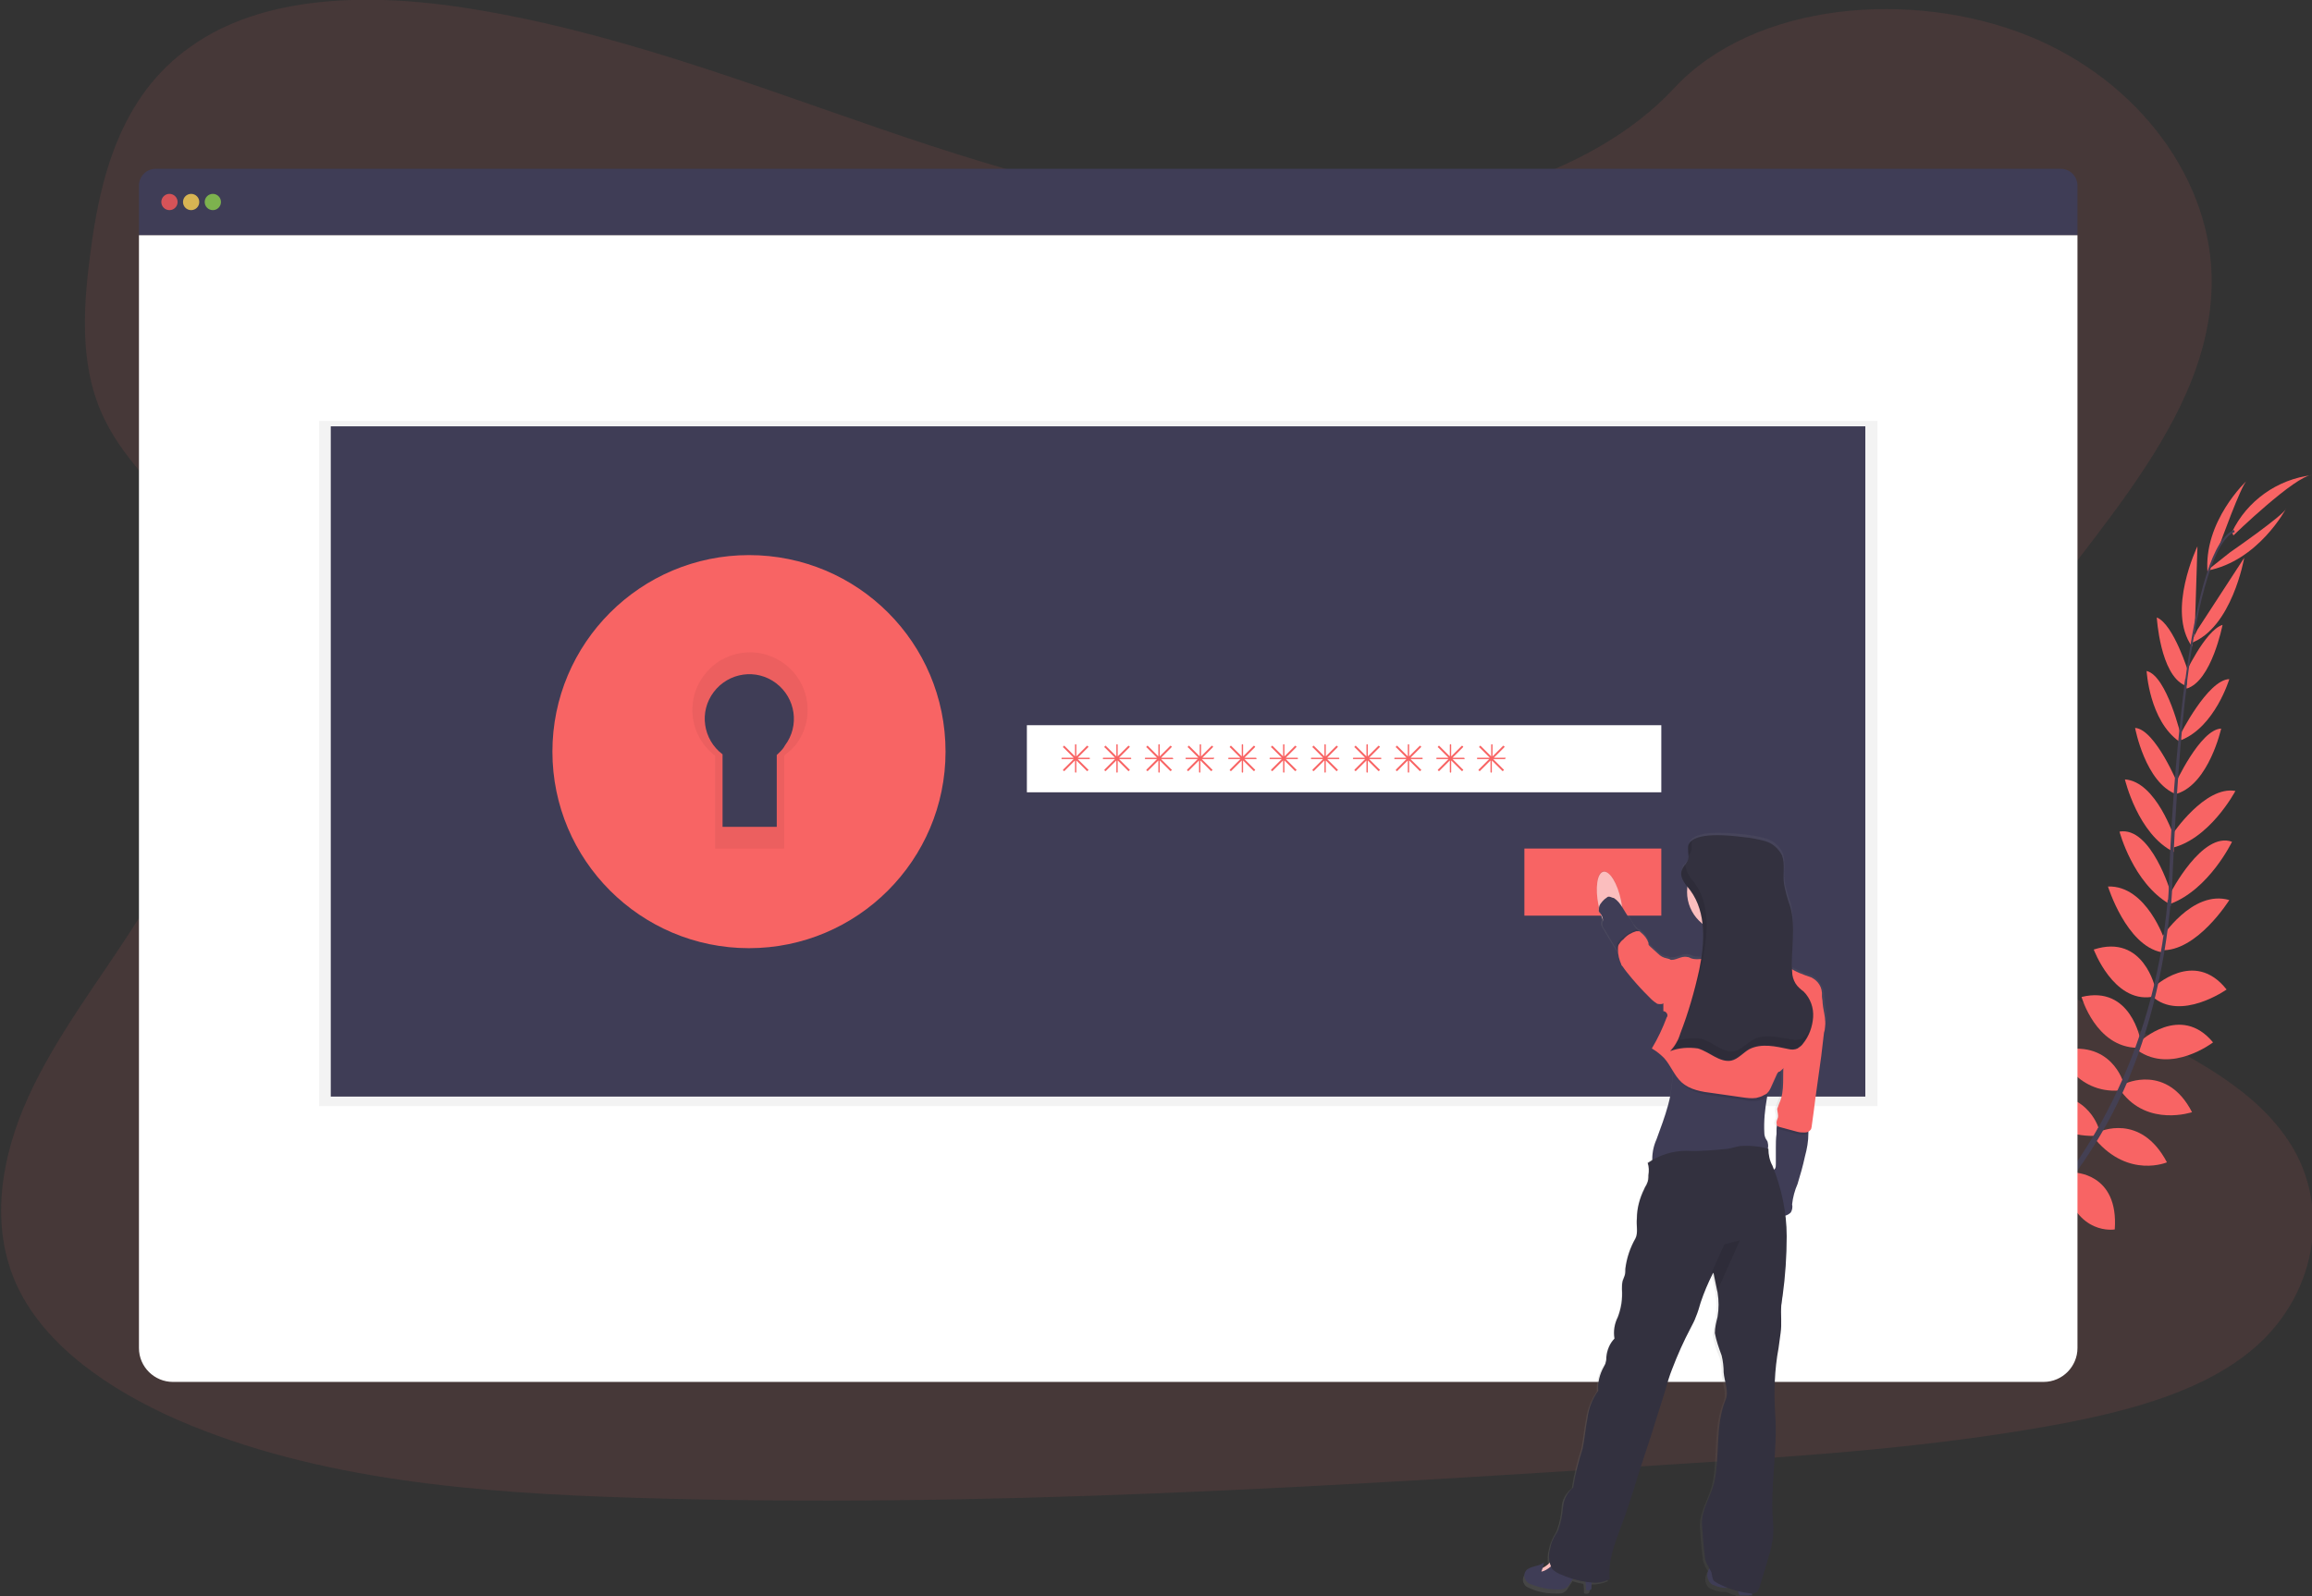 <?xml version="1.0" encoding="utf-8"?>
<!-- Generator: Adobe Illustrator 25.0.1, SVG Export Plug-In . SVG Version: 6.00 Build 0)  -->
<svg version="1.1" id="Camada_1" xmlns="http://www.w3.org/2000/svg" xmlns:xlink="http://www.w3.org/1999/xlink" x="0px" y="0px"
	 viewBox="0 0 341.1 235.5" style="enable-background:new 0 0 341.1 235.5;" xml:space="preserve">
<rect x="0" y="0" width="341.1" height="235.5" fill="#333333" stroke="none"/>
<style type="text/css">
	.st0{opacity:0.1;fill:#F86464;enable-background:new    ;}
	.st1{fill:#F86464;}
	.st2{fill:#444053;}
	.st3{fill:#3F3D56;}
	.st4{fill:#FFFFFF;}
	.st5{opacity:0.8;fill:#FA5959;enable-background:new    ;}
	.st6{opacity:0.8;fill:#FED253;enable-background:new    ;}
	.st7{opacity:0.8;fill:#8CCF4D;enable-background:new    ;}
	.st8{opacity:5.000000e-02;enable-background:new    ;}
	.st9{fill:url(#Caminho_2649_1_);}
	.st10{fill:#FBBEBE;}
	.st11{opacity:0.1;enable-background:new    ;}
	.st12{fill:#33313F;}
	.st13{opacity:0.1;}
</style>
<g id="Grupo_1337" transform="translate(0 0.006)">
	<path id="Caminho_2596" class="st0" d="M192.9,32.1c-21.9,0-42.9-6.2-63-13.1S89.8,4.4,68.3,1.1C54.5-1,38.8-0.8,28.1,6.9
		c-10.4,7.3-13.4,19.5-14.8,30.7c-1.1,8.4-1.6,17.3,2.5,25c2.8,5.4,7.7,9.8,11.1,14.9c11.9,17.8,4.8,40.5-6.8,58.6
		c-5.4,8.5-11.8,16.7-15.9,25.7s-5.8,19.2-1.6,28.1c4.2,8.8,13.6,15.2,23.6,19.6c20.5,8.9,44.3,10.8,67.5,11.5
		c51.3,1.6,102.8-1.7,154.1-5c19-1.2,38.1-2.5,56.7-6c10.3-2,21-4.9,28.3-11.3c9.3-8.2,11.2-21.5,4.4-31
		c-11.3-16.1-41.2-19.1-49.4-36.4c-4.5-9.6-0.6-20.5,5.1-29.7C305,81.7,326,64,326.3,41.9c0.2-15.2-10.7-30-27-36.6
		c-17.1-6.9-40.5-5.1-52.4,7.8C234.6,26.3,212.2,32,192.9,32.1z"/>
	<path id="Caminho_2597" class="st1" d="M290.3,188.8c0,0-3.6-2.4-7.2-0.7c0,0,1.1,2.1,5.6,1.9L290.3,188.8z"/>
	<path id="Caminho_2598" class="st1" d="M290.8,188.9c0,0,1.1,4.2-1.7,7c0,0-1.7-1.7,0-5.9L290.8,188.9z"/>
	<path id="Caminho_2599" class="st1" d="M295.2,184.9c0,0-0.3-3.5-8.3-2.4c0.1,1.6,1.2,2.9,2.8,3.4
		C292.5,187,293.8,186.1,295.2,184.9z"/>
	<path id="Caminho_2600" class="st1" d="M295.7,184.9c0,0,3.4,1.1,0.4,8.6c-1.5-0.5-2.6-1.9-2.6-3.5
		C293.1,187,294.2,185.9,295.7,184.9z"/>
	<path id="Caminho_2601" class="st1" d="M300.2,179.8c0,0,0.5-5.8-7.7-5.2c0,0-0.6,5.3,6.3,6.6L300.2,179.8z"/>
	<path id="Caminho_2602" class="st1" d="M305.6,173.3c0,0-1.1-6.6-9.3-4.6c0,0,0,5.7,8,6.2L305.6,173.3z"/>
	<path id="Caminho_2603" class="st1" d="M309.6,166.4c0,0-1.9-6.4-10-4.5c0,0,1.9,5.8,9.4,5.7L309.6,166.4z"/>
	<path id="Caminho_2604" class="st1" d="M313.3,159.8c0,0-1.8-6.7-9.7-4.7c0,0,2.6,6.3,9.1,5.8L313.3,159.8z"/>
	<path id="Caminho_2605" class="st1" d="M315.8,153.5c0,0-1.4-8.2-8.7-6.4c0,0,2.1,7.4,8.2,7.5L315.8,153.5z"/>
	<path id="Caminho_2606" class="st1" d="M318,145.9c0,0-1.7-8.2-9.1-5.8c0,0,2.9,7.8,8.5,7L318,145.9z"/>
	<path id="Caminho_2607" class="st1" d="M319.4,138.8c0,0-2.7-8.2-8.4-8c0,0,2.7,8.7,7.9,9.7L319.4,138.8z"/>
	<path id="Caminho_2608" class="st1" d="M320.3,131.8c0,0-2.9-9.9-7.6-9.1c0,0,2,7.6,7.4,10.7L320.3,131.8z"/>
	<path id="Caminho_2609" class="st1" d="M320.8,123.6c0,0-2.7-8.3-7.3-8.6c0,0,1.9,8.1,7.2,10.7L320.8,123.6z"/>
	<path id="Caminho_2610" class="st1" d="M321.4,115.9c0,0-3.4-8.3-6.4-8.5c0,0,1.5,8.1,6.1,9.8L321.4,115.9z"/>
	<path id="Caminho_2611" class="st1" d="M321.8,108.7c0,0-2.1-9-5.1-9.7c0,0,0.4,7.3,4.8,10.4L321.8,108.7z"/>
	<path id="Caminho_2612" class="st1" d="M322.9,99.3c0,0-2.2-7.2-4.7-8.2c0,0,0.5,8.4,4.1,10L322.9,99.3z"/>
	<path id="Caminho_2613" class="st1" d="M323.8,93.2l0.4-12.6c0,0-4.6,9.5-0.8,14.8L323.8,93.2z"/>
	<path id="Caminho_2614" class="st1" d="M327.4,80.6c0,0,3.3-9.2,4.1-9.7c0,0-6.5,6-5.8,13.7L327.4,80.6z"/>
	<path id="Caminho_2615" class="st1" d="M300.5,179.8c0,0,5.8-0.8,5.6,7.4c0,0-5.2,0.9-6.9-5.9L300.5,179.8z"/>
	<path id="Caminho_2616" class="st1" d="M305.9,173c0,0,6.7,0,6.1,8.4c0,0-5.6,1-7.5-6.8L305.9,173z"/>
	<path id="Caminho_2617" class="st1" d="M309.7,167c0,0,6.1-2.9,10,4.5c0,0-5.6,2.4-10.5-3.3L309.7,167z"/>
	<path id="Caminho_2618" class="st1" d="M313.5,159.9c0,0,6.2-3,9.9,4.2c0,0-6.5,2.2-10.4-3L313.5,159.9z"/>
	<path id="Caminho_2619" class="st1" d="M315.7,153.7c0,0,6-5.7,10.8,0.1c0,0-6.1,4.7-11.1,1.2L315.7,153.7z"/>
	<path id="Caminho_2620" class="st1" d="M317.7,145.7c0,0,6-5.8,10.8,0.3c0,0-6.8,4.8-11,1L317.7,145.7z"/>
	<path id="Caminho_2621" class="st1" d="M318.8,138.5c0,0,4.6-7.3,10.1-5.7c0,0-4.8,7.7-10.1,7.4L318.8,138.5z"/>
	<path id="Caminho_2622" class="st1" d="M320.2,131.8c0,0,4.7-9.2,9.1-7.6c0,0-3.4,7.1-9.2,9.2L320.2,131.8z"/>
	<path id="Caminho_2623" class="st1" d="M320.5,123.1c0,0,4.8-7.2,9.3-6.4c0,0-3.9,7.4-9.8,8.5L320.5,123.1z"/>
	<path id="Caminho_2624" class="st1" d="M320.9,115.7c0,0,3.7-8.1,6.8-8.2c0,0-1.8,8.1-6.5,9.6L320.9,115.7z"/>
	<path id="Caminho_2625" class="st1" d="M321.6,108.5c0,0,4.1-8.2,7.3-8.3c0,0-2.1,7-7.1,9L321.6,108.5z"/>
	<path id="Caminho_2626" class="st1" d="M322.2,99.8c0,0,3.1-6.8,5.7-7.6c0,0-1.6,8.3-5.3,9.4L322.2,99.8z"/>
	<path id="Caminho_2627" class="st1" d="M324.2,92.9l6.9-10.6c0,0-1.8,10.4-7.9,12.6L324.2,92.9z"/>
	<path id="Caminho_2628" class="st1" d="M329,81.5c0,0,8.1-5.6,8.3-6.5c0,0-4.1,7.8-11.7,9.2L329,81.5z"/>
	<path id="Caminho_2629" class="st1" d="M329.5,79c0,0,9.2-8.9,11.6-8.9c-5.1,0.6-9.6,3.8-11.8,8.4L329.5,79z"/>
	<path id="Caminho_2630" class="st2" d="M322.3,101.1l0.3,0c1.7-13.6,4.3-21.6,7.1-22.6l-0.1-0.3C326.6,79.3,324.1,87.2,322.3,101.1
		z"/>
	<path id="Caminho_2631" class="st2" d="M319.8,133.7l0.5,0c0.1-1.3,0.2-2.6,0.2-3.9c0.5-11.3,1.2-21.6,2.2-29.3l-0.3-0.4
		c-1,7.8-2,18.4-2.4,29.7C320,131.1,319.9,132.4,319.8,133.7z"/>
	<path id="Caminho_2632" class="st2" d="M280.8,195.2c6.9-3.4,13.1-8,18.3-13.6c5.4-5.6,10-12,13.4-19c4.3-8.8,6.9-19.5,7.8-30
		l-0.5,0.2c-2,23.5-12.7,39.5-21.1,48.2c-5.2,5.5-11.4,10.1-18.2,13.5L280.8,195.2z"/>
	<path id="Caminho_2633" class="st3" d="M304,24.9H23c-1.4,0-2.5,1.1-2.5,2.5v7.3h286v-7.3C306.5,26,305.4,24.9,304,24.9
		C304,24.9,304,24.9,304,24.9z"/>
	<path id="Caminho_2634" class="st4" d="M20.5,34.7v164.2c0,2.8,2.3,5,5,5l0,0h276c2.8,0,5-2.3,5-5l0,0V34.7H20.5z"/>
	<circle id="Elipse_335" class="st5" cx="25" cy="29.8" r="1.2"/>
	<circle id="Elipse_336" class="st6" cx="28.2" cy="29.8" r="1.2"/>
	<circle id="Elipse_337" class="st7" cx="31.4" cy="29.8" r="1.2"/>
	<rect id="Retângulo_865" x="47.1" y="62.1" class="st8" width="229.9" height="101.1"/>
	<rect id="Retângulo_866" x="48.8" y="62.9" class="st3" width="226.4" height="98.9"/>
	<path id="Caminho_2635" class="st1" d="M110.5,88.3C98.1,88.3,88,98.4,88,110.8c0,12.4,10.1,22.5,22.5,22.5
		c12.4,0,22.5-10.1,22.5-22.5C133,98.4,123,88.3,110.5,88.3C110.5,88.3,110.5,88.3,110.5,88.3z M114.6,111.4V122h-8v-10.7
		c-2.9-2.2-3.5-6.3-1.3-9.2s6.3-3.5,9.2-1.3c2.9,2.2,3.5,6.3,1.3,9.2C115.5,110.6,115,111,114.6,111.4L114.6,111.4z"/>
	<path id="Caminho_2636" class="st8" d="M110.5,88.3C98.1,88.3,88,98.4,88,110.8c0,12.4,10.1,22.5,22.5,22.5
		c12.4,0,22.5-10.1,22.5-22.5C133,98.4,123,88.3,110.5,88.3C110.5,88.3,110.5,88.3,110.5,88.3z M114.6,111.4V122h-8v-10.7
		c-2.9-2.2-3.5-6.3-1.3-9.2s6.3-3.5,9.2-1.3c2.9,2.2,3.5,6.3,1.3,9.2C115.5,110.6,115,111,114.6,111.4L114.6,111.4z"/>
	<path id="Caminho_2637" class="st1" d="M110.5,81.9c-16,0-29,13-29,29c0,16,13,29,29,29c16,0,29-13,29-29l0,0
		C139.5,94.8,126.5,81.9,110.5,81.9z M115.7,111.5v13.7h-10.2v-13.7c-3.7-2.8-4.5-8.1-1.6-11.9c2.8-3.7,8.1-4.5,11.9-1.6
		c3.7,2.8,4.5,8.1,1.6,11.9C116.9,110.5,116.3,111,115.7,111.5L115.7,111.5z"/>
	<rect id="Retângulo_867" x="151.5" y="107" class="st4" width="93.6" height="9.9"/>
	<rect id="Retângulo_868" x="224.9" y="125.2" class="st1" width="20.2" height="9.9"/>
	<path id="Caminho_2638" class="st1" d="M160.7,111.8H159l1.5-1.5c0.1-0.1,0.1-0.2,0-0.2c-0.1-0.1-0.1-0.1-0.2,0c0,0,0,0,0,0
		l-1.5,1.5v-1.7c0-0.1-0.1-0.1-0.1-0.1c-0.1,0-0.1,0.1-0.1,0.1v1.7l-1.5-1.5c-0.1-0.1-0.1-0.1-0.2,0c0,0,0,0,0,0
		c-0.1,0.1-0.1,0.2,0,0.2l1.5,1.5h-1.7c-0.1,0-0.1,0.1-0.1,0.1c0,0.1,0.1,0.1,0.1,0.1h1.7l-1.5,1.5c-0.1,0.1-0.1,0.2,0,0.2
		c0.1,0.1,0.1,0.1,0.2,0l1.5-1.5v1.7c0,0.1,0.1,0.1,0.1,0.1c0.1,0,0.1-0.1,0.1-0.1v-1.7l1.5,1.5c0.1,0.1,0.1,0.1,0.2,0
		c0.1-0.1,0.1-0.2,0-0.2l-1.5-1.5h1.7c0.1,0,0.1-0.1,0.1-0.1S160.8,111.8,160.7,111.8C160.7,111.8,160.7,111.8,160.7,111.8
		L160.7,111.8z"/>
	<path id="Caminho_2639" class="st1" d="M166.8,111.8h-1.7l1.5-1.5c0.1-0.1,0.1-0.2,0-0.2c-0.1-0.1-0.1-0.1-0.2,0c0,0,0,0,0,0
		l-1.5,1.5v-1.7c0-0.1-0.1-0.1-0.1-0.1c-0.1,0-0.1,0.1-0.1,0.1v1.7l-1.5-1.5c-0.1-0.1-0.1-0.1-0.2,0c0,0,0,0,0,0
		c-0.1,0.1-0.1,0.2,0,0.2l1.5,1.5h-1.7c-0.1,0-0.1,0.1-0.1,0.1c0,0.1,0.1,0.1,0.1,0.1h1.7l-1.5,1.5c-0.1,0.1-0.1,0.2,0,0.2
		c0.1,0.1,0.1,0.1,0.2,0l1.5-1.5v1.7c0,0.1,0.1,0.1,0.1,0.1c0.1,0,0.1-0.1,0.1-0.1v-1.7l1.5,1.5c0.1,0.1,0.1,0.1,0.2,0
		c0.1-0.1,0.1-0.2,0-0.2l-1.5-1.5h1.7c0.1,0,0.1-0.1,0.1-0.1S166.9,111.8,166.8,111.8C166.8,111.8,166.8,111.8,166.8,111.8
		L166.8,111.8z"/>
	<path id="Caminho_2640" class="st1" d="M173,111.8h-1.7l1.5-1.5c0.1-0.1,0.1-0.2,0-0.2c-0.1-0.1-0.1-0.1-0.2,0c0,0,0,0,0,0
		l-1.5,1.5v-1.7c0-0.1-0.1-0.1-0.1-0.1c-0.1,0-0.1,0.1-0.1,0.1v1.7l-1.5-1.5c-0.1-0.1-0.1-0.1-0.2,0c0,0,0,0,0,0
		c-0.1,0.1-0.1,0.2,0,0.2l1.5,1.5h-1.7c-0.1,0-0.1,0.1-0.1,0.1c0,0.1,0.1,0.1,0.1,0.1h1.7l-1.5,1.5c-0.1,0.1-0.1,0.2,0,0.2
		c0.1,0.1,0.1,0.1,0.2,0l1.5-1.5v1.7c0,0.1,0.1,0.1,0.1,0.1c0.1,0,0.1-0.1,0.1-0.1v-1.7l1.5,1.5c0.1,0.1,0.1,0.1,0.2,0
		c0.1-0.1,0.1-0.2,0-0.2l-1.5-1.5h1.7c0.1,0,0.1-0.1,0.1-0.1S173,111.8,173,111.8C173,111.8,173,111.8,173,111.8L173,111.8z"/>
	<path id="Caminho_2641" class="st1" d="M179.1,111.8h-1.7l1.5-1.5c0.1-0.1,0.1-0.2,0-0.2c-0.1-0.1-0.1-0.1-0.2,0c0,0,0,0,0,0
		l-1.5,1.5v-1.7c0-0.1-0.1-0.1-0.1-0.1c-0.1,0-0.1,0.1-0.1,0.1v1.7l-1.5-1.5c-0.1-0.1-0.1-0.1-0.2,0c0,0,0,0,0,0
		c-0.1,0.1-0.1,0.2,0,0.2l1.5,1.5H175c-0.1,0-0.1,0.1-0.1,0.1c0,0.1,0.1,0.1,0.1,0.1h1.7l-1.5,1.5c-0.1,0.1-0.1,0.2,0,0.2
		c0.1,0.1,0.1,0.1,0.2,0l1.5-1.5v1.7c0,0.1,0.1,0.1,0.1,0.1c0.1,0,0.1-0.1,0.1-0.1v-1.7l1.5,1.5c0.1,0.1,0.1,0.1,0.2,0
		c0.1-0.1,0.1-0.2,0-0.2l-1.5-1.5h1.7c0.1,0,0.1-0.1,0.1-0.1S179.2,111.8,179.1,111.8C179.1,111.8,179.1,111.8,179.1,111.8
		L179.1,111.8z"/>
	<path id="Caminho_2642" class="st1" d="M185.3,111.8h-1.7l1.5-1.5c0.1-0.1,0.1-0.2,0-0.2c-0.1-0.1-0.1-0.1-0.2,0c0,0,0,0,0,0
		l-1.5,1.5v-1.7c0-0.1-0.1-0.1-0.1-0.1c-0.1,0-0.1,0.1-0.1,0.1v1.7l-1.5-1.5c-0.1-0.1-0.1-0.1-0.2,0c0,0,0,0,0,0
		c-0.1,0.1-0.1,0.2,0,0.2l1.5,1.5h-1.7c-0.1,0-0.1,0.1-0.1,0.1c0,0.1,0.1,0.1,0.1,0.1h1.7l-1.5,1.5c-0.1,0.1-0.1,0.2,0,0.2
		c0.1,0.1,0.1,0.1,0.2,0l1.5-1.5v1.7c0,0.1,0.1,0.1,0.1,0.1c0.1,0,0.1-0.1,0.1-0.1v-1.7l1.5,1.5c0.1,0.1,0.1,0.1,0.2,0
		c0.1-0.1,0.1-0.2,0-0.2l-1.5-1.5h1.7c0.1,0,0.1-0.1,0.1-0.1S185.3,111.8,185.3,111.8C185.3,111.8,185.3,111.8,185.3,111.8
		L185.3,111.8z"/>
	<path id="Caminho_2643" class="st1" d="M191.4,111.8h-1.7l1.5-1.5c0.1-0.1,0.1-0.2,0-0.2c-0.1-0.1-0.1-0.1-0.2,0c0,0,0,0,0,0
		l-1.5,1.5v-1.7c0-0.1-0.1-0.1-0.1-0.1c-0.1,0-0.1,0.1-0.1,0.1v1.7l-1.5-1.5c-0.1-0.1-0.1-0.1-0.2,0c0,0,0,0,0,0
		c-0.1,0.1-0.1,0.2,0,0.2l1.5,1.5h-1.7c-0.1,0-0.1,0.1-0.1,0.1c0,0.1,0.1,0.1,0.1,0.1h1.7l-1.5,1.5c-0.1,0.1-0.1,0.2,0,0.2
		c0.1,0.1,0.1,0.1,0.2,0l1.5-1.5v1.7c0,0.1,0.1,0.1,0.1,0.1c0.1,0,0.1-0.1,0.1-0.1v-1.7l1.5,1.5c0.1,0.1,0.1,0.1,0.2,0
		c0.1-0.1,0.1-0.2,0-0.2l-1.5-1.5h1.7c0.1,0,0.1-0.1,0.1-0.1S191.5,111.8,191.4,111.8C191.4,111.8,191.4,111.8,191.4,111.8
		L191.4,111.8z"/>
	<path id="Caminho_2644" class="st1" d="M197.5,111.8h-1.7l1.5-1.5c0.1-0.1,0.1-0.2,0-0.2c-0.1-0.1-0.1-0.1-0.2,0c0,0,0,0,0,0
		l-1.5,1.5v-1.7c0-0.1-0.1-0.1-0.1-0.1c-0.1,0-0.1,0.1-0.1,0.1v1.7l-1.5-1.5c-0.1-0.1-0.1-0.1-0.2,0c0,0,0,0,0,0
		c-0.1,0.1-0.1,0.2,0,0.2l1.5,1.5h-1.7c-0.1,0-0.1,0.1-0.1,0.1c0,0.1,0.1,0.1,0.1,0.1h1.7l-1.5,1.5c-0.1,0.1-0.1,0.2,0,0.2
		c0.1,0.1,0.1,0.1,0.2,0l1.5-1.5v1.7c0,0.1,0.1,0.1,0.1,0.1c0.1,0,0.1-0.1,0.1-0.1v-1.7l1.5,1.5c0.1,0.1,0.1,0.1,0.2,0
		c0.1-0.1,0.1-0.2,0-0.2l-1.5-1.5h1.7c0.1,0,0.1-0.1,0.1-0.1S197.6,111.8,197.5,111.8C197.5,111.8,197.5,111.8,197.5,111.8
		L197.5,111.8z"/>
	<path id="Caminho_2645" class="st1" d="M203.7,111.8H202l1.5-1.5c0.1-0.1,0.1-0.2,0-0.2c-0.1-0.1-0.1-0.1-0.2,0c0,0,0,0,0,0
		l-1.5,1.5v-1.7c0-0.1-0.1-0.1-0.1-0.1c-0.1,0-0.1,0.1-0.1,0.1v1.7l-1.5-1.5c-0.1-0.1-0.1-0.1-0.2,0c0,0,0,0,0,0
		c-0.1,0.1-0.1,0.2,0,0.2l1.5,1.5h-1.7c-0.1,0-0.1,0.1-0.1,0.1c0,0.1,0.1,0.1,0.1,0.1h1.7l-1.5,1.5c-0.1,0.1-0.1,0.2,0,0.2
		c0.1,0.1,0.1,0.1,0.2,0l1.5-1.5v1.7c0,0.1,0.1,0.1,0.1,0.1c0.1,0,0.1-0.1,0.1-0.1c0,0,0,0,0,0v-1.7l1.5,1.5c0.1,0.1,0.1,0.1,0.2,0
		c0.1-0.1,0.1-0.2,0-0.2l-1.5-1.5h1.7c0.1,0,0.1-0.1,0.1-0.1S203.8,111.8,203.7,111.8C203.7,111.8,203.7,111.8,203.7,111.8
		L203.7,111.8z"/>
	<path id="Caminho_2646" class="st1" d="M209.8,111.8h-1.7l1.5-1.5c0.1-0.1,0.1-0.2,0-0.2c-0.1-0.1-0.1-0.1-0.2,0c0,0,0,0,0,0
		l-1.5,1.5v-1.7c0-0.1-0.1-0.1-0.1-0.1c-0.1,0-0.1,0.1-0.1,0.1v1.7l-1.5-1.5c-0.1-0.1-0.1-0.1-0.2,0c0,0,0,0,0,0
		c-0.1,0.1-0.1,0.2,0,0.2l1.5,1.5h-1.7c-0.1,0-0.1,0.1-0.1,0.1c0,0.1,0.1,0.1,0.1,0.1h1.7l-1.5,1.5c-0.1,0.1-0.1,0.2,0,0.2
		c0.1,0.1,0.1,0.1,0.2,0l1.5-1.5v1.7c0,0.1,0.1,0.1,0.1,0.1c0.1,0,0.1-0.1,0.1-0.1v-1.7l1.5,1.5c0.1,0.1,0.1,0.1,0.2,0
		c0.1-0.1,0.1-0.2,0-0.2l-1.5-1.5h1.7c0.1,0,0.1-0.1,0.1-0.1S209.9,111.8,209.8,111.8C209.8,111.8,209.8,111.8,209.8,111.8
		L209.8,111.8z"/>
	<path id="Caminho_2647" class="st1" d="M216,111.8h-1.7l1.5-1.5c0.1-0.1,0.1-0.2,0-0.2c-0.1-0.1-0.1-0.1-0.2,0c0,0,0,0,0,0
		l-1.5,1.5v-1.7c0-0.1-0.1-0.1-0.1-0.1c-0.1,0-0.1,0.1-0.1,0.1v1.7l-1.5-1.5c-0.1-0.1-0.1-0.1-0.2,0c0,0,0,0,0,0
		c-0.1,0.1-0.1,0.2,0,0.2l1.5,1.5h-1.7c-0.1,0-0.1,0.1-0.1,0.1c0,0.1,0.1,0.1,0.1,0.1h1.7l-1.5,1.5c-0.1,0.1-0.1,0.2,0,0.2
		c0.1,0.1,0.1,0.1,0.2,0l1.5-1.5v1.7c0,0.1,0.1,0.1,0.1,0.1c0.1,0,0.1-0.1,0.1-0.1v-1.7l1.5,1.5c0.1,0.1,0.1,0.1,0.2,0
		c0.1-0.1,0.1-0.2,0-0.2l-1.5-1.5h1.7c0.1,0,0.1-0.1,0.1-0.1S216,111.8,216,111.8C216,111.8,216,111.8,216,111.8L216,111.8z"/>
	<path id="Caminho_2648" class="st1" d="M222.1,111.8h-1.7l1.5-1.5c0.1-0.1,0.1-0.2,0-0.2c-0.1-0.1-0.1-0.1-0.2,0c0,0,0,0,0,0
		l-1.5,1.5v-1.7c0-0.1-0.1-0.1-0.1-0.1c-0.1,0-0.1,0.1-0.1,0.1v1.7l-1.5-1.5c-0.1-0.1-0.1-0.1-0.2,0c0,0,0,0,0,0
		c-0.1,0.1-0.1,0.2,0,0.2l1.5,1.5H218c-0.1,0-0.1,0.1-0.1,0.1c0,0.1,0.1,0.1,0.1,0.1h1.7l-1.5,1.5c-0.1,0.1-0.1,0.2,0,0.2
		c0.1,0.1,0.1,0.1,0.2,0l1.5-1.5v1.7c0,0.1,0.1,0.1,0.1,0.1c0.1,0,0.1-0.1,0.1-0.1v-1.7l1.5,1.5c0.1,0.1,0.1,0.1,0.2,0
		c0.1-0.1,0.1-0.2,0-0.2l-1.5-1.5h1.7c0.1,0,0.1-0.1,0.1-0.1S222.2,111.8,222.1,111.8C222.1,111.8,222.1,111.8,222.1,111.8
		L222.1,111.8z"/>
	
		<linearGradient id="Caminho_2649_1_" gradientUnits="userSpaceOnUse" x1="-770.402" y1="654.756" x2="-769.402" y2="654.756" gradientTransform="matrix(44.779 0 0 -112.629 34722.434 73923.844)">
		<stop  offset="0" style="stop-color:#808080;stop-opacity:0.251"/>
		<stop  offset="0.54" style="stop-color:#808080;stop-opacity:0.122"/>
		<stop  offset="1" style="stop-color:#808080;stop-opacity:0.102"/>
	</linearGradient>
	<path id="Caminho_2649" class="st9" d="M269.2,147.4c0-0.4-0.1-0.7-0.1-1c-0.2-1.1-0.9-2-1.8-2.5c-1-0.3-2-0.7-2.9-1.2
		c-0.2-3.1,0.5-6.3-0.2-9.4c-0.4-1.1-0.7-2.2-0.9-3.3c-0.2-1.4,0.2-2.9-0.3-4.2c-0.5-1-1.4-1.8-2.5-2.1c-1.1-0.3-2.2-0.5-3.3-0.6
		c-1.4-0.1-5.9-0.7-7.5,0.6l0,0c-0.1,0.1-0.2,0.2-0.3,0.3l0,0c0,0-0.1,0.1-0.1,0.2l0,0c0,0.1-0.1,0.1-0.1,0.2l0,0c0,0.1,0,0.1,0,0.2
		v0.5c0,0.3,0.1,0.5,0.1,0.8c0,0.1,0,0.3,0,0.4c-0.1,0.3-0.3,0.7-0.5,0.9l0,0l-0.1,0.1c0,0-0.1,0.1-0.1,0.1s-0.1,0.1-0.1,0.1
		s0,0.1-0.1,0.1c0,0-0.1,0.1-0.1,0.1c0,0,0,0.1,0,0.1c0,0.1-0.1,0.2-0.1,0.2c-0.1,0.3-0.1,0.5,0,0.8c0.1,0.3,0.2,0.6,0.4,0.9
		c0.1,0.1,0.2,0.2,0.2,0.4l0.2,0.3c0,0.3-0.1,0.5-0.1,0.8c0,1.9,0.9,3.6,2.3,4.8c0.1,1.2,0.1,2.5,0,3.7c0,0.3-0.1,0.5-0.1,0.8
		s-0.1,0.4-0.1,0.6c-0.4,0.1-0.9,0-1.3-0.1c-0.2-0.1-0.4-0.2-0.6-0.2c-0.9-0.2-1.7,0.6-2.6,0.4c0,0,0,0.1,0,0.1
		c-0.2-0.1-0.4-0.2-0.6-0.2c-0.5-0.1-0.9-0.3-1.3-0.7l-1.1-1c-0.1-0.1-0.1-0.1-0.2-0.2c-0.1-0.1-0.1-0.2-0.1-0.4
		c-0.2-0.6-0.6-1.1-1.1-1.5c-0.1-0.1-0.2-0.2-0.3-0.2c0,0-0.1,0-0.1,0c0,0-0.1-0.1-0.1-0.1c-0.1-0.1-0.2-0.2-0.2-0.2
		c-0.5-0.5-0.6-0.9-1-1.5c-0.4-0.5-0.8-1.1-1.1-1.7c0-0.3-0.1-0.6-0.2-0.9c-0.1-0.7-0.4-1.4-0.6-2.1l-0.6-1.3l-0.1,0.1
		c-0.4-0.6-0.9-1-1.3-0.9c-0.7,0.1-1,1.5-0.9,3.2l0.2,1.8c0,0,0,0.1,0,0.1c0,0.2-0.1,0.4-0.1,0.6c0,0.2,0.2,0.4,0.3,0.6
		c0.2,0.3,0.3,0.6,0.3,1c0,0.1-0.1,0.2-0.1,0.4c0,0.3,0.1,0.5,0.3,0.8l1.5,2.5l0.3,0.5l0,0c0.1,0.2,0.2,0.3,0.4,0.5
		c0.1,0.6,0.2,1.2,0.5,1.8c0,0.1,0.1,0.2,0.2,0.3c0.4,0.6,0.9,1.2,1.4,1.8l0.7,0.8c0.7,0.8,1.4,1.5,2.1,2.2c0.3,0.3,0.6,0.5,0.9,0.7
		c0.4,0.1,0.8,0.1,1.1-0.2v1.1c0.3,0,0.6,0.3,0.6,0.6c0,0.1,0,0.2-0.1,0.3c-0.6,1.6-1.3,3.1-2.2,4.6c0.7,0.4,1.3,0.9,1.8,1.4
		c0.4,0.4,0.7,0.8,0.9,1.3c0,0.2,0,0.4,0.1,0.6c0.2,3.5-1.1,6.9-2.3,10.3c-0.4,0.9-0.7,1.9-0.7,2.9c-0.2,0.1-0.4,0.3-0.7,0.5
		c0.2,0.6,0.2,1.2,0.1,1.9c0,0.4-0.1,0.8-0.2,1.2c-0.1,0.3-0.3,0.5-0.4,0.8c-0.7,1.4-1,2.9-1.1,4.5c-0.1,0.9,0.3,2-0.2,2.9
		c-0.8,1.4-1.3,2.9-1.5,4.5c0,0.4,0,0.7-0.1,1c-0.1,0.3-0.3,0.5-0.3,0.8c-0.1,0.4-0.1,0.8-0.1,1.2c0.1,1.4-0.2,2.8-0.6,4.1
		c-0.5,1-0.6,2.1-0.5,3.2c-0.7,0.7-1.1,1.7-1.2,2.7c0,0.3,0,0.5-0.1,0.8c-0.1,0.3-0.2,0.5-0.4,0.7c-0.6,1.1-0.9,2.3-0.8,3.5
		c-0.8,1.2-1.4,2.6-1.6,4.1c-0.3,1.5-0.4,2.9-0.7,4.4c-0.6,1.9-1.1,3.8-1.4,5.8c-0.9,0.7-1.5,1.8-1.5,2.9c-0.1,1.1-0.3,2.2-0.7,3.3
		c-0.2,0.5-0.6,1-0.8,1.6c-0.2,0.4-0.3,0.9-0.4,1.3c-0.2,0.7-0.2,1.5-0.1,2.2c-0.2,0.3-0.5,0.5-0.9,0.7c0-0.2,0.1-0.4,0.1-0.5
		c-0.8,0.7-2.1,0.4-2.7,1.3c-0.4,0.6-0.2,1.3,0.3,1.7c0.2,0.1,0.4,0.2,0.6,0.3c1.4,0.6,2.9,0.8,4.5,0.7c0.2,0,0.3-0.1,0.5-0.2
		c0.2-0.1,0.4-0.3,0.5-0.5c0.2-0.4,0.5-0.7,0.7-1.1c0.5,0.2,1.1,0.3,1.6,0.4c0.1,0.5,0.1,0.9,0.1,1.4c0.3,0.1,0.7,0.1,0.8-0.2
		c0-0.1,0.1-0.2,0-0.3c0-0.2,0-0.5,0-0.8h0.1c0.9,0,1.8-0.1,2.6-0.5c-0.3-2.6,0.7-5.1,1.6-7.6c0.9-2.6,1.8-5.2,2.6-7.8
		c0.6-1.8,1.2-3.6,1.8-5.5c0.7-2.3,1.4-4.7,2.2-7c0.3-1,0.6-2,1-3.1c0.8-2.1,1.7-4.1,2.7-6c0.3-0.6,0.6-1.1,0.8-1.7
		c0.3-0.7,0.5-1.4,0.7-2.2c0.5-1.5,1.1-2.9,1.8-4.3c0,0,0-0.1,0.1-0.1c0.2,1,0.5,2,0.6,2.9c0.2,1.2,0.2,2.4,0,3.6
		c-0.2,0.8-0.3,1.6-0.4,2.5c0.2,1.1,0.5,2.2,1,3.3c0.2,0.8,0.3,1.7,0.3,2.5c0.1,1.3,0.8,2.8,0.3,4c-1.6,3.9-0.8,8.2-1.7,12.3
		c-0.5,2.1-1.9,4-1.8,6.2c0.1,1.5,0.2,3,0.4,4.5c0,0.5,0.2,0.9,0.4,1.4c0.1,0.2,0.3,0.4,0.4,0.7c-0.1,0-0.2,0.2-0.3,0.5
		c-0.3,0.8,0,1.6,0.6,2c0.3,0.1,0.5,0.2,0.8,0.3c0.4,0.1,0.8,0.2,1.2,0.2c0.1,0,0.3,0,0.4,0c0.5,0.2,0.9,0.4,1.4,0.5
		c0,0.1,0,0.2,0,0.4c0,0.1,0.1,0.2,0.2,0.3c0.1,0,0.2,0,0.2,0h1.6V235c0.4,0,0.7-0.1,1-0.3c0.1-0.2,0.2-0.4,0.3-0.6
		c0.4-1.5,0.9-2.9,1.3-4.4c0.5-1.6,0.7-3.3,0.6-5c-0.6-5.4,0.7-10.8,0.3-16.2c-0.2-3.2-0.1-6.5,0.5-9.7c0.1-0.7,0.3-1.5,0.4-2.2
		c0.1-1.4,0-2.7,0.1-4.1c0-0.5,0.1-0.9,0.2-1.4c0.4-2.9,0.6-5.9,0.6-8.8c0-1-0.1-2-0.2-2.9c0.3-0.1,0.6-0.2,0.8-0.5
		c0.2-0.4,0.3-0.8,0.2-1.2c0.1-1,0.4-2,0.8-3c0.5-1.3,0.8-2.7,1.1-4.1c0.3-1.1,0.5-2.3,0.5-3.4c0-0.1,0-0.2,0-0.4
		c0.1-0.1,0.2-0.2,0.3-0.3c0.1-0.2,0.1-0.4,0.1-0.5c0.1-0.7,0.2-1.5,0.3-2.2c0.1-0.5,0.2-1.1,0.2-1.6l0.9-6.5
		c0.1-0.6,0.2-1.1,0.2-1.7l0.2-1.7c0-0.2,0.1-0.4,0.1-0.6C269.9,150.4,269.3,148.8,269.2,147.4z M261.4,171.7
		c-0.4-0.8-0.6-1.7-0.6-2.5h0c0.1-0.3,0.1-0.6,0-0.8c-0.1-0.2-0.2-0.4-0.3-0.6c-0.1-0.3-0.2-0.5-0.2-0.8c-0.1-1.8,0.1-3.6,0.4-5.3
		c0-0.2,0.1-0.4,0.1-0.6c0.1-0.1,0.2-0.2,0.3-0.3c0.2-0.2,0.3-0.4,0.4-0.6c0.3-0.7,0.6-1.3,0.9-2c0.1-0.2,0.2-0.5,0.4-0.5
		c0,1.7,0.1,3.5-0.6,5c-0.1,0.2-0.2,0.5-0.3,0.8c-0.1,0.4,0.1,0.9,0.1,1.3c0,0.2-0.1,0.4-0.2,0.7c-0.1,0.2,0,0.5,0.2,0.6
		c0,0,0.1,0,0.1,0.1c0,0.1,0,0.2,0,0.4c0,0.2,0,0.5,0,0.6c-0.1,0.7-0.1,1.4-0.1,2.2c0,0.8,0,1.5,0,2.3c0,0.2,0,0.5-0.1,0.7
		c-0.1,0.1-0.1,0.2-0.2,0.3C261.6,172.2,261.5,172,261.4,171.7L261.4,171.7z"/>
	
		<ellipse id="Elipse_338" transform="matrix(0.98 -0.201 0.201 0.98 -21.924 50.417)" class="st10" cx="237.4" cy="133.2" rx="1.7" ry="4.7"/>
	<path id="Caminho_2650" class="st3" d="M252,231.8c-0.3,0.7,0,1.6,0.6,2c0.3,0.1,0.5,0.2,0.8,0.3c0.4,0.1,0.8,0.2,1.2,0.2
		c0.5,0,1-0.2,1.5-0.3c0.1,0,0.1,0,0.2,0c0,0.1,0.1,0.1,0.1,0.2c0,0.3,0,0.6,0.1,0.9c0,0.1,0.1,0.2,0.2,0.3c0.1,0,0.2,0,0.2,0h1.6
		c0-1.4-0.1-2.8-0.5-4.1c0-0.1-0.1-0.2-0.1-0.3c-0.1-0.1-0.3-0.2-0.5-0.3c-0.4-0.2-0.8-0.2-1.2-0.2c-0.5,0.1-1,0.4-1.4,0.7
		c-0.4,0.3-1,0.5-1.6,0.4C252.7,231.4,252.2,231,252,231.8z"/>
	<path id="Caminho_2651" class="st10" d="M228.7,230.5c-0.4,0.5-1,0.8-1.6,1.1l-0.3,0.1c0,0-0.1,0-0.1,0.1c0,0,0,0.1,0,0.1
		c0.5,0.7,1.3,1,2.1,0.8c0.2,0,0.3-0.1,0.5-0.2c0.2-0.3,0.4-0.6,0.4-0.9c0.1-0.4,0.1-0.7,0-1.1C229.3,229.5,229.1,230,228.7,230.5z"
		/>
	<path id="Caminho_2652" class="st3" d="M234.8,234.1c0,0.1,0,0.2,0,0.3c-0.1,0.3-0.5,0.3-0.8,0.2c0-1-0.2-2-0.4-3
		c-0.6,0-1,0.5-1.3,1l-0.8,1.2c-0.1,0.2-0.3,0.4-0.5,0.5c-0.2,0.1-0.3,0.1-0.5,0.2c-1.5,0.1-3-0.1-4.5-0.7c-0.2-0.1-0.4-0.1-0.6-0.3
		c-0.5-0.4-0.7-1.1-0.3-1.7c0.6-0.8,2-0.6,2.7-1.3c-0.1,0.5-0.2,0.9-0.4,1.4c1-0.2,1.7-1.1,2.5-1.7c0.2-0.2,0.5-0.3,0.7-0.3
		c0.2,0,0.4,0,0.6,0.1c0.9,0.2,1.8,0.7,2.6,1.3c0.4,0.2,0.7,0.6,0.9,1C234.9,233,234.8,233.5,234.8,234.1z"/>
	<circle id="Elipse_339" class="st10" cx="254.9" cy="131.6" r="6"/>
	<path id="Caminho_2653" class="st3" d="M266.8,167.2c0,1.2-0.2,2.3-0.5,3.4c-0.3,1.4-0.7,2.8-1.1,4.1c-0.4,0.9-0.7,2-0.8,3
		c0.1,0.4,0,0.9-0.2,1.2c-0.2,0.2-0.5,0.4-0.9,0.5c-0.3,0.1-0.6,0.3-0.7,0.6c-0.3-0.4-0.5-0.9-0.6-1.3c-0.5-1.6-1-3.2-1.5-4.8
		c-0.1-0.2-0.1-0.4,0-0.6c0.1-0.1,0.2-0.1,0.3-0.1c0.3-0.1,0.6-0.3,0.8-0.5c0.1-0.1,0.2-0.2,0.3-0.3c0.1-0.2,0.1-0.4,0.1-0.7
		c0-0.8,0-1.5,0-2.3c0-0.7,0-1.4,0.1-2.1c0-0.1,0-0.4,0-0.6c0-0.5,0.1-1,0.4-1.2c0.4-0.2,1.5,0.1,1.9,0.1c0.7,0.1,1.5,0.2,2.2,0.4
		C266.7,166.4,266.8,166.8,266.8,167.2z"/>
	<path id="Caminho_2654" class="st3" d="M242.4,138.3c-0.2,0.5-0.8,0.7-1.2,1l-1.5,1c-0.2,0.2-0.5,0.3-0.7,0.3
		c-0.2-0.1-0.4-0.3-0.5-0.5c0,0,0,0,0,0l-0.3-0.5l-1.5-2.5c-0.2-0.2-0.3-0.5-0.3-0.8c0-0.1,0-0.2,0.1-0.4c0-0.4-0.1-0.7-0.3-1
		c-0.1-0.2-0.4-0.4-0.3-0.6c0-0.3,0-0.6,0.2-0.9c0.2-0.3,0.4-0.5,0.6-0.7c0.1-0.1,0.3-0.2,0.4-0.3c0.1-0.1,0.2-0.1,0.3-0.1
		c0.2,0,0.5,0.2,0.7,0.2c1.1,0.7,1.5,2,2.3,3c0.5,0.5,0.5,1,1,1.5c0.1,0.1,0.2,0.2,0.2,0.2c0.1,0.1,0.2,0.2,0.3,0.4
		C241.9,137.8,242.5,138.1,242.4,138.3z"/>
	<path id="Caminho_2655" class="st10" d="M252.8,137.6c0.5,0.9,0.7,1.9,0.6,2.9c0,0.3-0.1,0.5-0.3,0.8c-0.5,0.6-1.3,0.9-2.1,0.8
		c-0.3,0-0.7,0.1-0.9,0.3c-0.2,0.3-0.2,0.7,0.1,1c0.2,0.3,0.6,0.5,0.9,0.6c1.2,0.6,2.5,0.9,3.9,0.9c0.6-0.1,1.2-0.2,1.8-0.3
		c0.7-0.1,1.3-0.1,2-0.1c0.8,0,1.6-0.1,2.4-0.2l2.1-0.2c0.1,0,0.2,0,0.3-0.1c0.2-0.2,0-0.4-0.2-0.6c-1.1-0.8-2.5-1.4-3.2-2.6
		c-0.2-0.6-0.4-1.3-0.6-1.9c-0.3-0.6-0.5-1.2-0.7-1.8c-0.1-0.6-0.1-1.1-0.1-1.7c0-0.6-0.2-1.1-0.6-1.6c-0.5-0.4-1-0.5-1.6-0.5
		c-1.4-0.1-2.8,0.3-3.9,1.3c-0.3,0.3-0.5,0.6-0.8,0.8s-0.6,0.3-0.5,0.6s0.5,0.5,0.7,0.8C252.5,137,252.6,137.3,252.8,137.6z"/>
	<path id="Caminho_2656" class="st3" d="M264.7,146.1c-0.4,2.3-1,4.5-1.8,6.6c-0.4,1-0.8,1.9-1.1,3c-0.2,0.9-0.2,1.9-0.4,2.8
		c-0.3,1.1-0.5,2.3-0.7,3.4c-0.3,1.7-0.5,3.5-0.4,5.3c0,0.3,0.1,0.6,0.2,0.8c0.1,0.2,0.3,0.4,0.3,0.6c0.1,0.4,0.1,0.8-0.1,1.2
		c-0.1,0.3-0.4,0.6-0.6,0.9c-2.7,0.8-5.6,0.5-8.5,0.7c-2.6,0.2-5.3,0.7-7.8,0.2c-0.1-1.2,0.1-2.4,0.6-3.5c1.2-3.3,2.6-6.8,2.3-10.2
		c0-0.4-0.1-0.8-0.1-1.2c-0.3-2.5-0.1-5,0.8-7.4c0.4-1.5,0.5-3.1,0.3-4.6c-0.1-0.5-0.1-1,0-1.5c0-0.5,0.2-1,0.5-1.4c0,0,0,0,0-0.1
		c0.1,0,0.1,0,0.2,0l0,0c0,0,0.1,0,0.1,0l0,0c0,0,0.1,0,0.1,0c0.1,0,0.1,0.2,0.3,0.2c0.2,0,0.4,0.1,0.7,0.1c0.3,0,0.5,0,0.8,0.1h0
		c0.4,0.1,0.8,0,1.1-0.1c0.2-0.1,0.5-0.2,0.7-0.3c0.1-0.1,0.5-0.1,0.5-0.2c0.3-0.2,0.2-0.9,0.3-1.2c0-0.3,0.1-0.6,0.2-0.9
		c0.3-0.4,0.7-0.7,1.3-0.7c0.5,0,1,0,1.5,0.1c1.1,0.2,2.2,0.1,3.3,0.4c0.5,0.2,1.1,0.2,1.6,0.1c0.1,0,0.2,0.1,0.2,0.3
		c0,0.1,0,0.3-0.1,0.4c-0.2,0.8,0.4,1.5,1,2.1c0.2,0.3,0.5,0.5,0.9,0.7c0.3,0.1,0.6,0.2,0.9,0.3c0.2,0.1,0.4,0.3,0.6,0.5
		c0.2,0.3,0.3,0.5,0.3,0.9C264.8,145,264.8,145.6,264.7,146.1L264.7,146.1z"/>
	<path id="Caminho_2657" class="st11" d="M264.7,146.1c-0.4,2.3-1,4.5-1.8,6.6c-0.4,1-0.8,1.9-1.1,3c-0.2,0.9-0.2,1.9-0.4,2.8
		c-0.3,1.1-0.5,2.3-0.7,3.4c-0.1,0-0.1,0.1-0.2,0.1c-0.4,0.2-0.7,0.3-1.1,0.4c-0.7,0.1-1.4,0.1-2.1-0.1l-4.2-0.6
		c-1.7-0.2-3.4-0.5-4.7-1.6c-0.6-0.7-1.2-1.4-1.6-2.2c0-0.4-0.1-0.8-0.1-1.2c-0.3-2.5-0.1-5,0.8-7.4c0.4-1.5,0.5-3.1,0.3-4.6
		c-0.1-0.5-0.1-1,0-1.5c0-0.5,0.2-1,0.5-1.4c0.1,0,0.2,0,0.3-0.1l0,0c0.1,0,0.1,0,0.2,0h0.1c0.1,0,0.2,0,0.3,0
		c0.2,0.1,0.4,0.1,0.6,0.2h0c0.3,0.1,0.5,0.1,0.8,0.1c0.4,0,0.8-0.1,1.2-0.1c0.5-0.1,1,0,1.4,0.2c0.3,0.2,0.5,0.5,0.8,0.7
		c0.3,0.2,0.6,0.4,1,0.5c2.5,1,5.3,0.9,7.8-0.2c0.2-0.1,0.5-0.2,0.8-0.2c0.2,0,0.4,0.1,0.6,0.2c0.2,0.1,0.3,0.2,0.5,0.3
		c0.2,0.3,0.3,0.5,0.3,0.9C264.8,145,264.8,145.6,264.7,146.1z"/>
	<path id="Caminho_2658" class="st1" d="M267.2,144.2c-1.2-0.4-2.3-0.8-3.3-1.5c-0.2-0.1-0.4-0.2-0.6-0.2c-0.3,0-0.5,0.1-0.8,0.2
		c-2.5,1.1-5.3,1.1-7.8,0.2c-0.4-0.1-0.7-0.3-1-0.5c-0.2-0.2-0.5-0.5-0.8-0.7c-1-0.6-2.3,0.1-3.4-0.3c-0.2-0.1-0.4-0.2-0.6-0.2
		c-0.9-0.2-1.7,0.6-2.6,0.4c-0.3,0.8-0.5,1.7-0.7,2.6c-0.1,1-0.2,2-0.2,3.1c0,0.6,0,1.2,0,1.9c0.3,0,0.6,0.3,0.6,0.6
		c0,0.1,0,0.2-0.1,0.3c-0.6,1.6-1.3,3.1-2.2,4.6c0.7,0.4,1.3,0.9,1.8,1.4c1,1.1,1.5,2.6,2.6,3.6c1.2,1.1,3,1.4,4.7,1.6l4.2,0.6
		c0.7,0.1,1.4,0.2,2.1,0.1c0.4-0.1,0.8-0.2,1.1-0.4c0.2-0.1,0.5-0.2,0.6-0.4c0.2-0.2,0.3-0.4,0.4-0.6c0.3-0.7,0.6-1.3,0.9-2
		c0.1-0.2,0.2-0.5,0.5-0.5c1.5-1.4,3-2.8,4.6-4.2c0.6-0.5,1.2-1.1,1.7-1.8c0.8-1.1,0.1-2.7,0-4.1c0-0.4-0.1-0.7-0.1-1
		C268.9,145.6,268.2,144.7,267.2,144.2z"/>
	<path id="Caminho_2659" class="st11" d="M242.4,138.3c-0.2,0.5-0.8,0.7-1.2,1l-1.5,1c-0.2,0.2-0.5,0.3-0.7,0.3
		c-0.2-0.1-0.4-0.3-0.5-0.5v-0.2c0-0.2,0-0.5,0.1-0.7c0.1-0.3,0.4-0.6,0.7-0.8c0.6-0.5,1.2-0.9,1.9-1.2c0.1,0,0.2-0.1,0.4,0
		c0,0,0.1,0,0.1,0.1c0.1,0.1,0.2,0.2,0.3,0.4C241.9,137.8,242.5,138.1,242.4,138.3z"/>
	<path id="Caminho_2660" class="st1" d="M245.9,141.4c-0.5-0.1-0.9-0.3-1.3-0.7l-1.1-1c-0.1-0.1-0.1-0.1-0.2-0.2
		c-0.1-0.1-0.1-0.2-0.1-0.4c-0.2-0.6-0.6-1.1-1.1-1.5c-0.1-0.1-0.2-0.2-0.3-0.2c-0.1,0-0.2,0-0.4,0c-0.7,0.2-1.4,0.6-1.9,1.2
		c-0.3,0.2-0.5,0.5-0.7,0.8c-0.1,0.2-0.1,0.5-0.1,0.7c0,0.8,0.2,1.5,0.5,2.2c0,0.1,0.1,0.2,0.2,0.3c0.4,0.6,0.9,1.2,1.4,1.8l0.7,0.8
		c0.7,0.8,1.4,1.5,2.1,2.2c0.3,0.3,0.6,0.5,0.9,0.7c0.4,0.1,0.8,0.1,1.1-0.2c0.1-0.2,0.2-0.4,0.3-0.6c0.5-1.2,0.8-2.4,0.9-3.6
		c0-0.5,0-1-0.1-1.5C246.8,141.7,246.4,141.5,245.9,141.4z"/>
	<path id="Caminho_2661" class="st12" d="M263.6,182.4c0,2.9-0.2,5.9-0.6,8.8c-0.1,0.5-0.1,0.9-0.2,1.4c-0.1,1.4,0.1,2.7-0.1,4.1
		c-0.1,0.7-0.2,1.5-0.3,2.2c-0.6,3.2-0.7,6.5-0.5,9.7c0.4,5.4-0.8,10.8-0.3,16.2c0.1,1,0,2.1-0.2,3.1c-0.1,0.6-0.3,1.3-0.5,1.9
		c-0.4,1.5-0.9,2.9-1.3,4.4c-0.1,0.2-0.2,0.4-0.3,0.6c-0.3,0.3-0.7,0.4-1.1,0.3c-1.7-0.2-3.3-0.7-4.8-1.5c-0.2-0.1-0.3-0.2-0.5-0.3
		c-0.3-0.3-0.3-0.9-0.4-1.3c-0.2-0.4-0.5-0.9-0.7-1.3c-0.2-0.4-0.3-0.9-0.3-1.3c-0.2-1.5-0.3-3-0.4-4.5c-0.1-2.1,1.3-4.1,1.8-6.1
		c0.9-4.1,0.1-8.4,1.7-12.3c0.5-1.2-0.2-2.7-0.3-4c0-0.8-0.1-1.7-0.3-2.5c-0.4-1.1-0.8-2.2-1-3.3c0-0.8,0.2-1.6,0.4-2.4
		c0.2-1.2,0.2-2.4,0-3.6c-0.2-1-0.4-2-0.6-2.9l-0.1,0.1c-0.7,1.4-1.3,2.8-1.8,4.3c-0.2,0.7-0.4,1.4-0.7,2.1
		c-0.2,0.6-0.5,1.1-0.8,1.7c-1,1.9-1.9,3.9-2.7,6c-0.4,1-0.7,2-1,3.1l-2.2,7c-0.6,1.8-1.2,3.6-1.8,5.5c-0.8,2.6-1.6,5.2-2.6,7.8
		c-0.9,2.4-1.9,5-1.6,7.6c-0.8,0.4-1.7,0.6-2.6,0.5c-1.5-0.1-3-0.5-4.4-1.1c-0.6-0.2-1.1-0.5-1.5-0.9c-0.5-0.9-0.6-2-0.3-3
		c0.1-0.5,0.2-0.9,0.4-1.3c0.2-0.5,0.6-1,0.8-1.5c0.4-1.1,0.6-2.2,0.7-3.3c0.1-1.1,0.6-2.2,1.5-2.9c0.3-2,0.8-3.9,1.4-5.8
		c0.3-1.4,0.4-2.9,0.7-4.4c0.2-1.5,0.7-2.9,1.6-4.1c-0.1-1.2,0.2-2.4,0.8-3.5c0.1-0.2,0.3-0.5,0.3-0.7c0.1-0.3,0.1-0.5,0.1-0.8
		c0.1-1,0.5-2,1.2-2.7c-0.2-1.1,0-2.2,0.5-3.2c0.5-1.3,0.7-2.7,0.6-4.1c0-0.4,0-0.8,0.1-1.2c0.1-0.3,0.2-0.5,0.3-0.8
		c0.1-0.3,0.1-0.7,0.1-1c0.2-1.6,0.7-3.1,1.5-4.5c0.4-0.8,0.1-1.9,0.2-2.9c0-1.5,0.4-3,1.1-4.4c0.1-0.3,0.3-0.5,0.4-0.8
		c0.2-0.4,0.2-0.8,0.2-1.2c0.1-0.6,0.1-1.2-0.1-1.8c1.7-1.2,3.7-1.8,5.7-1.8c2,0.1,4.1-0.1,6.1-0.3c0.6-0.1,1.2-0.3,1.8-0.4
		c1.4-0.1,2.8,0,4.2,0.4c0,0.9,0.2,1.8,0.6,2.5C262.8,175.2,263.6,178.8,263.6,182.4z"/>
	<path id="Caminho_2662" class="st11" d="M256.7,183l-3.4,7.6c-0.2-1-0.4-2-0.6-2.9l-0.1,0.1v-0.2l1.8-4L256.7,183z"/>
	<path id="Caminho_2663" class="st11" d="M266.8,167.2c-0.2,0.1-0.4,0.2-0.7,0.2c-0.4,0-0.7,0-1.1-0.1l-2.6-0.7
		c-0.1,0-0.2,0-0.2-0.1c0-0.5,0.1-1,0.4-1.2c0.4-0.2,1.5,0.1,1.9,0.1c0.7,0.1,1.5,0.2,2.2,0.4C266.7,166.4,266.8,166.8,266.8,167.2
		L266.8,167.2z"/>
	<path id="Caminho_2664" class="st1" d="M269,149.9c0.1,0.2,0.1,0.5,0.2,0.7c0.1,0.6,0.1,1.2-0.1,1.8l-0.2,1.7l-0.2,1.7l-0.9,6.5
		l-0.2,1.6l-0.3,2.2c0,0.2-0.1,0.4-0.1,0.5c-0.2,0.3-0.5,0.5-0.9,0.5c-0.4,0-0.7,0-1.1-0.1l-2.6-0.7c-0.1,0-0.2-0.1-0.3-0.1
		c-0.2-0.2-0.2-0.4-0.2-0.6c0-0.2,0.1-0.4,0.2-0.7c0.1-0.4-0.1-0.9-0.1-1.3c0.1-0.3,0.2-0.5,0.3-0.8c0.9-1.9,0.4-4.2,0.7-6.3
		c0.3-1.7,1-3.2,2-4.5c0.7-0.8,1.4-1.6,2.2-2.2c0.4-0.4,0.8-0.7,1.3-0.9C269,148.8,268.9,149.5,269,149.9z"/>
	<path id="Caminho_2665" class="st12" d="M249.1,124.7c-0.2,0.6,0.1,1.3,0,1.9c-0.1,0.7-0.8,1.2-1,1.9c-0.3,1.1,0.6,2,1.3,2.9
		c2.4,3.3,2.1,7.8,1.3,11.7c-0.7,3.2-1.6,6.3-2.8,9.4c-0.3,1-0.8,1.9-1.5,2.6c1.3-0.5,2.7-0.6,4.1-0.4c1.7,0.5,3.2,2.1,4.9,1.8
		c1-0.2,1.8-1.2,2.7-1.7c1.8-0.9,3.9-0.4,5.8,0c0.4,0.1,0.9,0.1,1.3-0.1c0.3-0.2,0.6-0.4,0.8-0.7c0.9-1.1,1.4-2.5,1.5-3.9
		c0.1-1.4-0.4-2.8-1.4-3.8c-0.4-0.3-0.9-0.7-1.2-1.2c-0.3-0.5-0.5-1.1-0.5-1.8c-0.2-3.2,0.6-6.5-0.3-9.6c-0.4-1.1-0.7-2.2-0.9-3.3
		c-0.2-1.4,0.2-2.9-0.3-4.2c-0.5-1-1.4-1.8-2.5-2.1c-1.1-0.3-2.2-0.5-3.3-0.6C255.5,123.3,249.8,122.6,249.1,124.7z"/>
	<g id="Grupo_1335" transform="translate(246.375 123.986)" class="st13">
		<path id="Caminho_2666" d="M4.3,19.1c-0.7,3.2-1.6,6.3-2.7,9.3C1.7,28,1.9,27.6,2,27.2c1.2-3,2.1-6.2,2.8-9.4
			c0.8-4,1.2-8.5-1.3-11.7C2.8,5.4,2.4,4.5,2.2,3.5C2,3.8,1.8,4.1,1.7,4.5C1.4,5.5,2.3,6.5,3,7.4C5.4,10.6,5.1,15.1,4.3,19.1z"/>
		<path id="Caminho_2667" d="M2.7,2.3C3,2,3.1,1.7,3.2,1.3c0-0.4,0-0.9,0-1.3C3,0.2,2.8,0.4,2.7,0.7C2.7,1.2,2.7,1.8,2.7,2.3z"/>
		<path id="Caminho_2668" d="M20.2,28.6c-0.2,0.3-0.5,0.5-0.8,0.7c-0.4,0.1-0.9,0.2-1.3,0.1c-2-0.3-4.1-0.9-5.8,0
			c-0.9,0.5-1.7,1.4-2.7,1.7c-1.7,0.4-3.2-1.3-4.9-1.8c-1.2-0.2-2.5-0.1-3.7,0.3c-0.2,0.5-0.6,1-1,1.4c1.3-0.5,2.7-0.6,4.1-0.4
			c1.7,0.5,3.2,2.1,4.9,1.8c1-0.2,1.8-1.2,2.7-1.7c1.8-0.9,3.9-0.4,5.8,0c0.4,0.1,0.9,0.1,1.3-0.1c0.3-0.2,0.6-0.4,0.8-0.7
			c0.5-0.7,0.9-1.5,1.2-2.3C20.6,28,20.4,28.3,20.2,28.6L20.2,28.6z"/>
	</g>
</g>
</svg>
